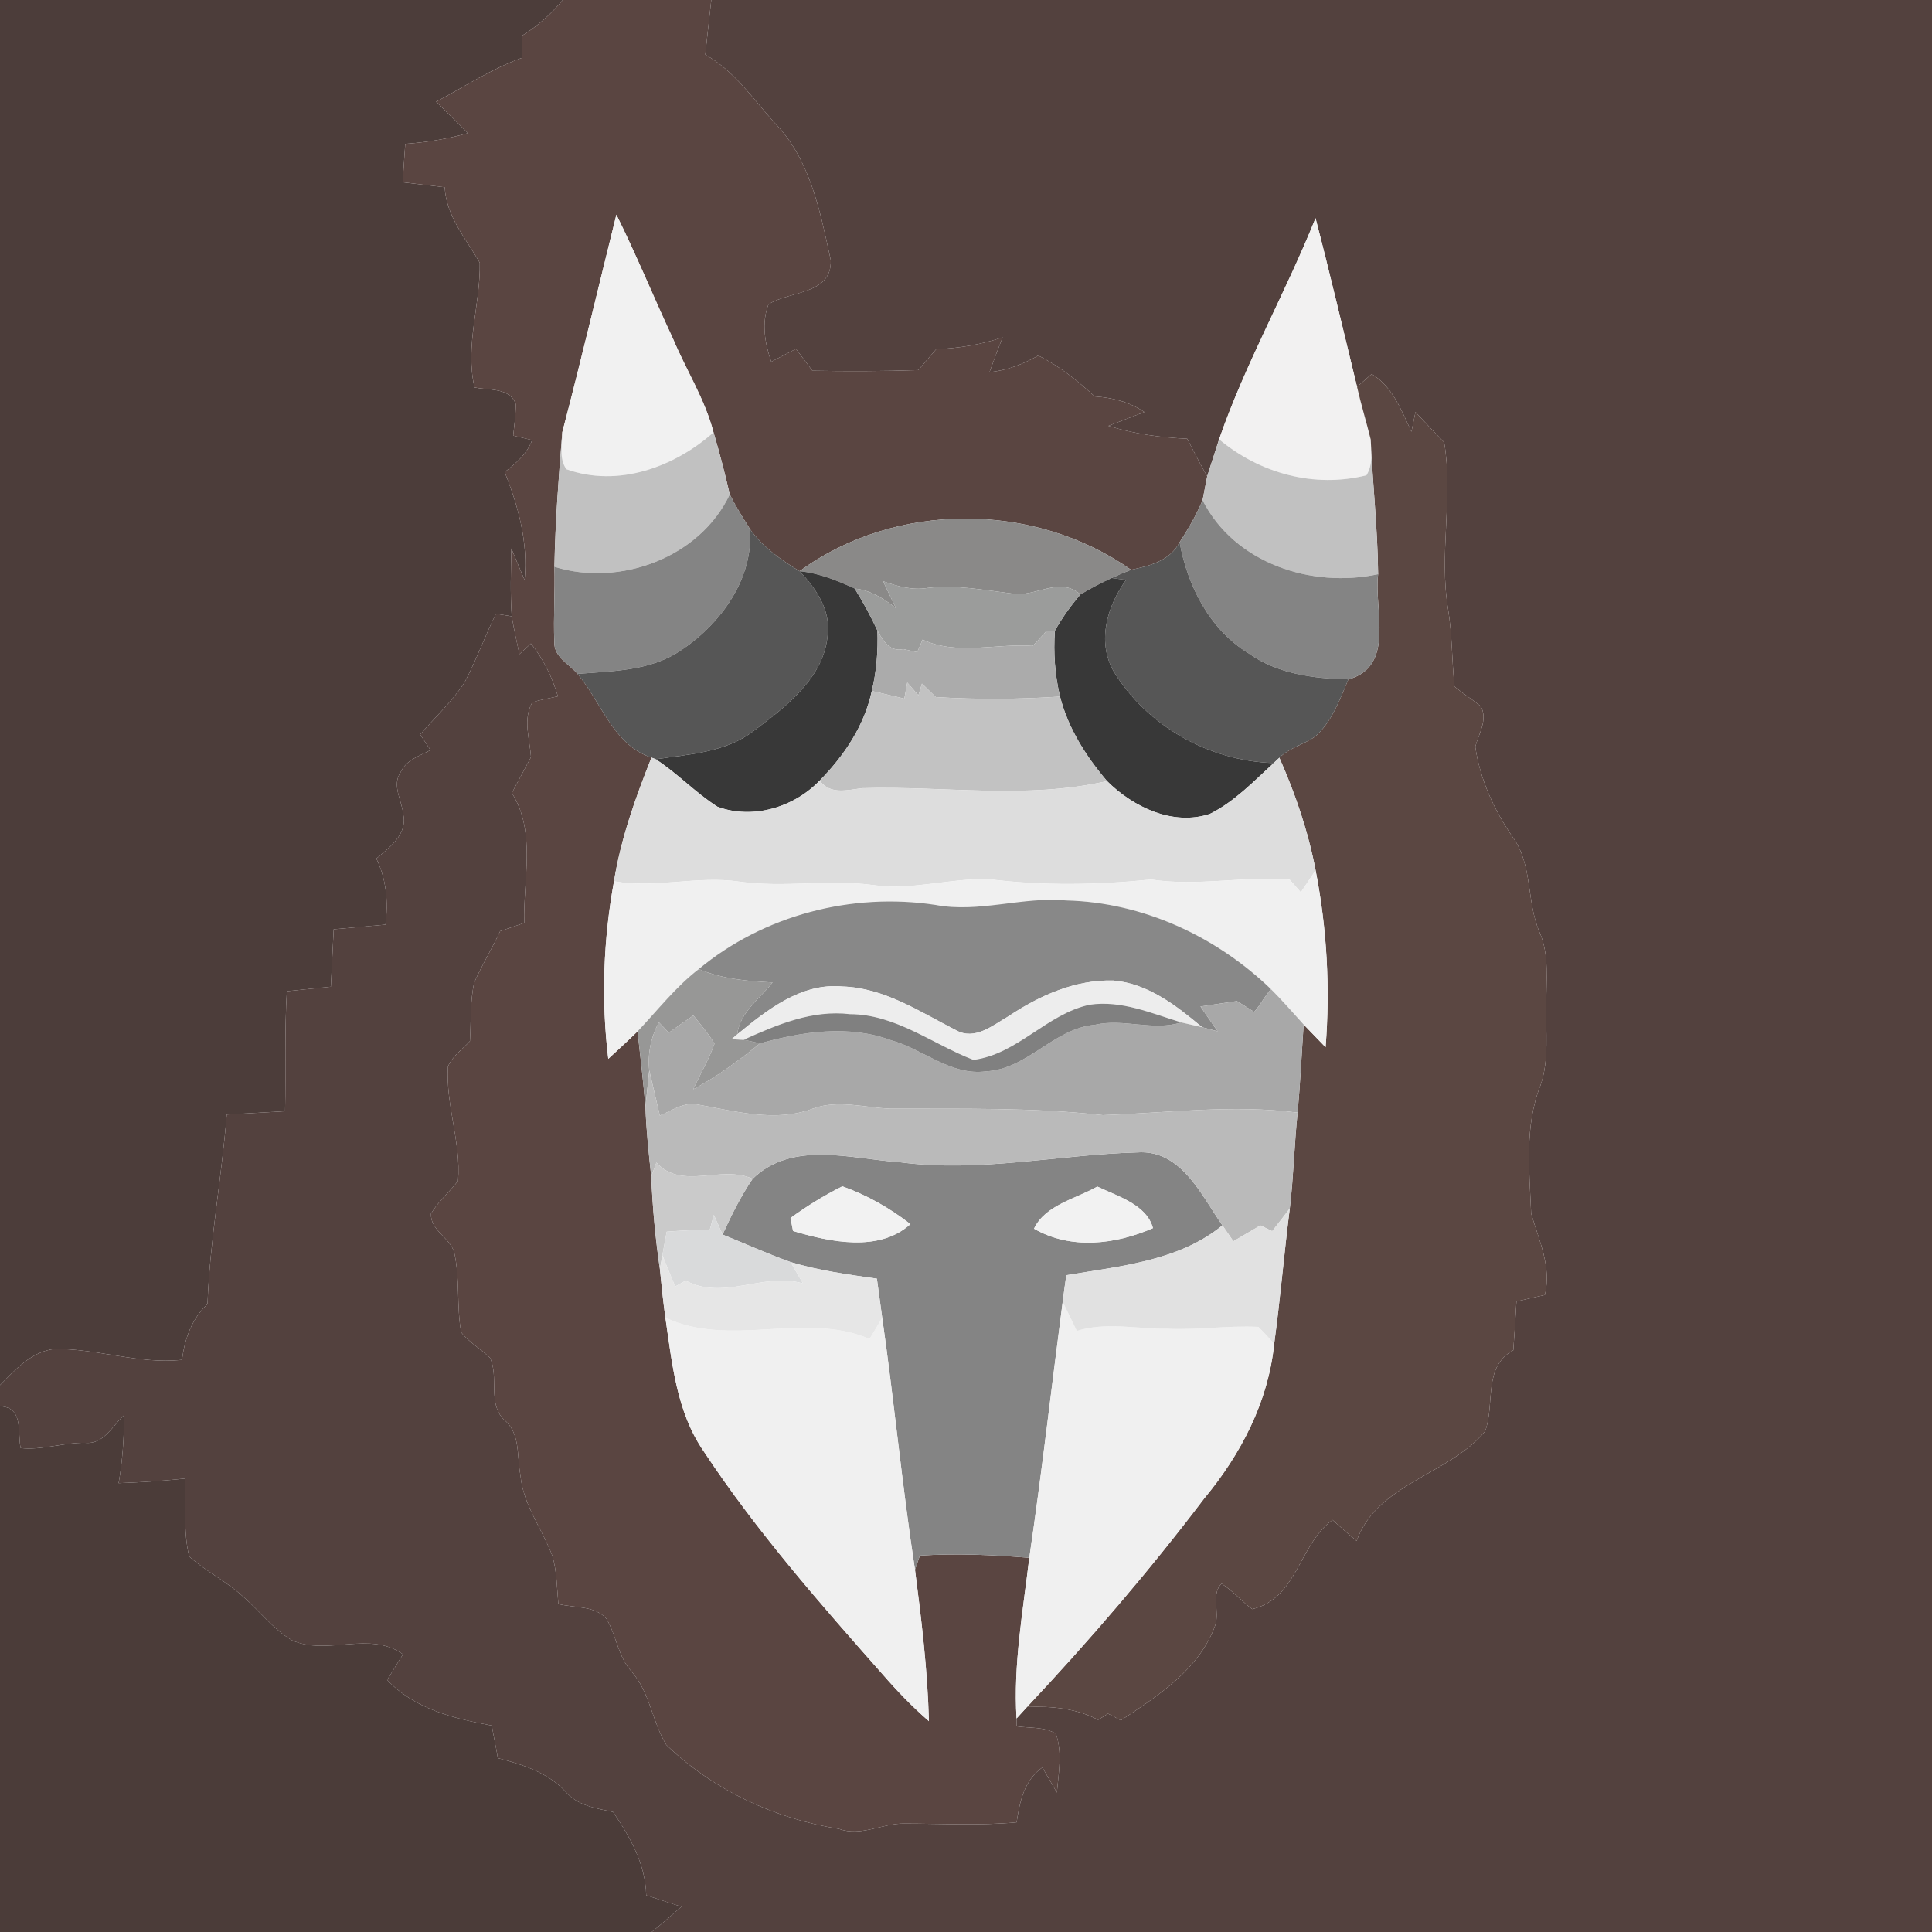 <?xml version="1.0" encoding="UTF-8" ?>
<!DOCTYPE svg PUBLIC "-//W3C//DTD SVG 1.1//EN" "http://www.w3.org/Graphics/SVG/1.1/DTD/svg11.dtd">
<svg width="250pt" height="250pt" viewBox="0 0 250 250" version="1.1" xmlns="http://www.w3.org/2000/svg">
<g id="#4c3d3aff">
<path fill="#4c3d3a" opacity="1.00" d=" M 0.00 0.00 L 72.82 0.00 C 71.33 1.80 69.58 3.36 67.60 4.59 C 67.59 5.55 67.60 6.50 67.60 7.46 C 63.64 8.87 60.13 11.21 56.43 13.16 C 57.82 14.49 59.19 15.85 60.55 17.23 C 57.90 17.98 55.18 18.42 52.44 18.62 C 52.32 20.28 52.21 21.93 52.11 23.59 C 53.92 23.80 55.73 24.01 57.54 24.23 C 57.77 28.05 60.29 30.86 62.08 34.00 C 62.19 39.39 60.14 44.72 61.40 50.13 C 63.24 50.54 65.94 50.10 66.74 52.29 C 66.74 53.66 66.55 55.01 66.41 56.37 C 67.22 56.56 68.04 56.76 68.85 56.95 C 68.21 58.74 66.75 59.96 65.30 61.09 C 67.08 65.52 68.35 70.22 67.88 75.04 C 67.30 73.69 66.73 72.33 66.17 70.97 C 66.11 73.89 66.01 76.82 66.22 79.75 C 65.71 79.67 64.68 79.51 64.17 79.43 C 62.74 82.34 61.64 85.40 60.13 88.27 C 58.53 90.78 56.29 92.80 54.37 95.05 C 54.82 95.72 55.26 96.39 55.71 97.06 C 54.30 97.82 52.54 98.33 51.84 99.92 C 50.66 101.65 52.02 103.57 52.18 105.39 C 52.75 107.96 50.40 109.66 48.70 111.10 C 50.00 113.78 50.25 116.72 49.88 119.65 C 47.65 119.84 45.42 120.04 43.18 120.25 C 43.05 122.72 42.93 125.20 42.81 127.68 C 40.91 127.87 39.02 128.07 37.12 128.26 C 36.81 133.43 37.00 138.61 36.89 143.79 C 34.37 143.93 31.85 144.07 29.34 144.22 C 28.68 152.42 27.15 160.52 26.85 168.75 C 24.81 170.65 23.90 173.25 23.55 175.96 C 17.96 176.57 12.56 174.47 7.00 174.56 C 4.08 174.90 1.95 177.25 0.00 179.24 L 0.00 0.00 Z" />
</g>
<g id="#5a4541ff">
<path fill="#5a4541" opacity="1.00" d=" M 72.82 0.00 L 92.04 0.00 C 91.78 2.36 91.51 4.71 91.26 7.07 C 95.00 9.14 97.39 12.73 100.18 15.83 C 104.85 20.57 106.14 27.41 107.50 33.66 C 107.65 38.16 102.20 37.61 99.44 39.38 C 98.51 41.82 98.98 44.43 99.80 46.81 C 100.87 46.25 101.93 45.70 103.00 45.14 C 103.70 46.08 104.41 47.03 105.12 47.97 C 109.69 48.06 114.26 48.04 118.83 47.89 C 119.60 46.99 120.36 46.08 121.14 45.19 C 124.06 45.06 126.96 44.60 129.74 43.65 C 129.15 45.15 128.58 46.65 128.04 48.16 C 130.28 47.93 132.39 47.14 134.34 46.01 C 137.06 47.34 139.43 49.25 141.65 51.30 C 143.93 51.45 146.17 52.01 148.08 53.32 C 146.53 53.92 144.97 54.50 143.42 55.11 C 146.72 56.13 150.16 56.63 153.62 56.77 C 154.46 58.41 155.31 60.04 156.21 61.65 C 156.01 62.68 155.81 63.70 155.61 64.73 C 154.81 66.64 153.77 68.44 152.64 70.17 C 151.38 72.57 148.80 73.22 146.36 73.73 C 133.84 64.91 115.88 64.83 103.47 73.91 C 101.05 72.44 98.69 70.79 97.03 68.44 C 96.12 66.98 95.20 65.52 94.43 63.98 C 93.81 61.29 93.12 58.60 92.33 55.95 C 91.22 51.66 88.79 47.90 87.09 43.84 C 84.60 38.51 82.38 33.06 79.76 27.78 C 77.43 37.16 75.21 46.58 72.76 55.93 C 72.29 61.71 71.85 67.53 71.74 73.34 C 71.84 76.58 71.59 79.82 71.73 83.06 C 71.64 85.01 73.64 85.91 74.73 87.20 C 77.82 90.84 79.35 96.41 84.30 98.03 C 82.23 103.22 80.34 108.51 79.45 114.04 C 78.07 121.61 77.78 129.37 78.71 137.01 C 79.99 135.84 81.26 134.67 82.50 133.46 C 82.86 136.71 83.24 139.97 83.52 143.23 C 83.62 146.25 83.95 149.25 84.27 152.25 C 84.44 156.25 84.80 160.24 85.39 164.21 C 85.59 166.31 85.81 168.41 86.10 170.50 C 86.97 176.43 87.55 182.73 91.06 187.80 C 97.88 198.12 106.07 207.45 114.25 216.70 C 116.10 218.83 118.06 220.87 120.20 222.72 C 120.03 216.16 119.24 209.63 118.40 203.13 C 118.56 202.67 118.87 201.75 119.03 201.29 C 123.75 200.99 128.48 201.19 133.19 201.58 C 132.37 208.48 131.11 215.40 131.54 222.37 C 131.54 222.62 131.55 223.14 131.55 223.39 C 133.24 223.64 135.12 223.42 136.63 224.34 C 137.50 226.80 136.98 229.43 136.76 231.96 C 136.13 230.87 135.50 229.79 134.88 228.71 C 132.53 230.36 131.95 233.14 131.55 235.81 C 126.71 236.26 121.86 235.98 117.02 235.97 C 114.16 235.93 111.41 237.70 108.57 236.66 C 100.26 235.35 92.30 231.64 86.22 225.79 C 84.39 222.80 84.11 219.03 81.75 216.33 C 79.97 214.41 79.78 211.66 78.48 209.48 C 76.96 207.71 74.31 208.10 72.25 207.55 C 72.06 205.48 72.06 203.35 71.48 201.34 C 70.16 197.83 67.68 194.72 67.34 190.88 C 66.86 188.43 67.38 185.46 65.21 183.70 C 63.08 181.61 64.58 178.19 63.41 175.71 C 62.22 174.54 60.70 173.71 59.67 172.39 C 59.06 168.97 59.54 165.43 58.77 162.03 C 58.18 160.12 55.68 159.20 55.77 157.05 C 56.71 155.45 58.16 154.27 59.27 152.80 C 59.68 147.82 57.65 142.98 57.97 138.00 C 58.54 136.64 59.84 135.79 60.81 134.72 C 60.96 132.19 60.81 129.63 61.36 127.15 C 62.36 124.87 63.67 122.75 64.72 120.49 C 65.75 120.13 66.80 119.78 67.84 119.43 C 67.67 113.85 69.41 107.63 66.23 102.61 C 67.05 101.06 67.89 99.52 68.71 97.97 C 68.55 95.65 67.64 93.09 68.86 90.91 C 69.93 90.51 71.08 90.38 72.19 90.10 C 71.45 87.63 70.33 85.28 68.70 83.27 C 68.33 83.62 67.58 84.31 67.21 84.65 C 66.86 83.02 66.49 81.39 66.22 79.75 C 66.01 76.82 66.11 73.89 66.17 70.97 C 66.73 72.33 67.30 73.69 67.88 75.04 C 68.35 70.22 67.08 65.52 65.30 61.09 C 66.75 59.96 68.21 58.74 68.85 56.95 C 68.04 56.76 67.22 56.56 66.41 56.37 C 66.55 55.01 66.74 53.66 66.74 52.29 C 65.94 50.10 63.24 50.54 61.40 50.13 C 60.14 44.72 62.19 39.39 62.08 34.00 C 60.29 30.86 57.77 28.05 57.54 24.23 C 55.73 24.01 53.92 23.80 52.11 23.59 C 52.21 21.93 52.32 20.28 52.44 18.62 C 55.18 18.42 57.90 17.98 60.55 17.23 C 59.19 15.85 57.82 14.49 56.43 13.16 C 60.13 11.21 63.64 8.87 67.60 7.46 C 67.60 6.50 67.59 5.55 67.60 4.59 C 69.58 3.36 71.33 1.80 72.82 0.00 Z" />
</g>
<g id="#53413eff">
<path fill="#53413e" opacity="1.00" d=" M 92.04 0.00 L 250.00 0.00 L 250.00 250.00 L 84.33 250.00 C 85.64 248.95 86.90 247.84 88.17 246.73 C 86.65 246.24 85.14 245.75 83.62 245.25 C 83.52 241.21 81.54 237.72 79.33 234.47 C 77.13 234.00 74.75 233.66 73.19 231.85 C 70.88 229.35 67.61 228.33 64.42 227.50 C 64.19 226.09 63.87 224.70 63.64 223.29 C 58.74 222.38 53.64 221.16 50.09 217.37 C 50.81 216.29 51.44 215.15 52.15 214.07 C 47.84 210.97 42.40 214.28 37.81 212.27 C 35.31 210.80 33.57 208.41 31.40 206.55 C 29.27 204.60 26.63 203.33 24.48 201.41 C 23.68 198.13 24.09 194.68 23.91 191.33 C 21.07 191.63 18.21 191.82 15.35 191.92 C 15.86 189.02 16.05 186.07 16.06 183.12 C 14.55 184.50 13.40 186.95 11.03 186.70 C 8.22 186.65 5.44 187.69 2.67 187.38 C 2.23 185.32 3.09 182.10 0.00 181.97 L 0.00 179.24 C 1.95 177.25 4.08 174.90 7.00 174.56 C 12.56 174.47 17.96 176.57 23.55 175.96 C 23.90 173.25 24.81 170.65 26.85 168.75 C 27.15 160.52 28.68 152.42 29.34 144.22 C 31.85 144.07 34.37 143.93 36.89 143.79 C 37.00 138.61 36.81 133.43 37.12 128.26 C 39.02 128.07 40.91 127.87 42.81 127.68 C 42.93 125.20 43.05 122.72 43.18 120.25 C 45.42 120.04 47.65 119.84 49.88 119.65 C 50.25 116.72 50.00 113.78 48.70 111.10 C 50.40 109.66 52.75 107.96 52.18 105.39 C 52.02 103.57 50.66 101.65 51.84 99.92 C 52.54 98.33 54.30 97.82 55.71 97.06 C 55.26 96.39 54.82 95.72 54.37 95.05 C 56.29 92.80 58.53 90.78 60.13 88.27 C 61.64 85.40 62.74 82.34 64.17 79.43 C 64.68 79.51 65.71 79.67 66.22 79.75 C 66.49 81.39 66.86 83.02 67.21 84.65 C 67.58 84.31 68.33 83.62 68.70 83.27 C 70.33 85.28 71.45 87.63 72.19 90.10 C 71.08 90.38 69.93 90.51 68.86 90.91 C 67.64 93.09 68.55 95.65 68.71 97.97 C 67.89 99.52 67.05 101.06 66.23 102.61 C 69.41 107.63 67.67 113.85 67.84 119.43 C 66.80 119.78 65.75 120.13 64.72 120.49 C 63.67 122.75 62.36 124.87 61.36 127.15 C 60.81 129.63 60.96 132.19 60.81 134.72 C 59.84 135.79 58.54 136.64 57.97 138.00 C 57.65 142.98 59.68 147.82 59.27 152.80 C 58.16 154.27 56.71 155.45 55.77 157.05 C 55.68 159.20 58.18 160.12 58.77 162.03 C 59.54 165.43 59.06 168.97 59.67 172.39 C 60.70 173.71 62.22 174.54 63.41 175.71 C 64.58 178.19 63.08 181.61 65.21 183.70 C 67.38 185.46 66.86 188.43 67.34 190.88 C 67.68 194.72 70.16 197.83 71.48 201.34 C 72.06 203.35 72.06 205.48 72.25 207.55 C 74.31 208.10 76.96 207.71 78.48 209.48 C 79.78 211.66 79.97 214.41 81.75 216.33 C 84.11 219.03 84.39 222.80 86.22 225.79 C 92.30 231.64 100.26 235.35 108.57 236.66 C 111.41 237.70 114.16 235.93 117.02 235.97 C 121.86 235.98 126.71 236.26 131.55 235.81 C 131.95 233.14 132.53 230.36 134.88 228.71 C 135.50 229.79 136.13 230.87 136.76 231.96 C 136.98 229.43 137.50 226.80 136.63 224.34 C 135.12 223.42 133.24 223.64 131.55 223.39 C 131.55 223.14 131.54 222.62 131.54 222.37 C 131.99 221.87 132.44 221.38 132.89 220.89 C 136.05 220.76 139.26 221.05 142.10 222.55 C 142.42 222.35 143.06 221.95 143.38 221.75 C 143.94 222.02 144.49 222.31 145.03 222.62 C 149.86 219.43 155.21 216.01 157.26 210.29 C 157.83 208.58 156.69 206.18 158.08 204.93 C 159.52 205.86 160.66 207.18 162.03 208.22 C 167.92 206.84 168.03 199.88 172.43 196.68 C 173.46 197.59 174.47 198.53 175.55 199.39 C 178.19 191.95 187.50 190.85 192.17 185.21 C 193.49 181.68 191.85 176.87 195.82 174.72 C 195.98 172.62 196.10 170.51 196.23 168.41 C 197.45 168.12 198.68 167.84 199.91 167.57 C 200.78 163.85 199.13 160.50 198.13 157.03 C 197.91 151.51 197.24 145.71 199.34 140.44 C 200.50 137.09 199.97 133.48 200.10 130.01 C 200.04 126.87 200.52 123.59 199.22 120.63 C 197.49 116.67 198.37 111.96 195.75 108.33 C 193.32 104.80 191.53 100.88 190.90 96.62 C 191.35 94.94 192.56 93.12 191.61 91.39 C 190.51 90.50 189.30 89.74 188.21 88.84 C 187.87 85.52 187.92 82.16 187.39 78.86 C 186.17 71.68 188.07 64.43 186.88 57.25 C 185.63 55.95 184.39 54.64 183.16 53.32 C 183.03 53.95 182.77 55.23 182.64 55.86 C 181.34 53.12 180.23 50.03 177.49 48.40 C 177.02 48.81 176.07 49.64 175.60 50.06 C 173.82 42.78 172.12 35.48 170.23 28.23 C 166.36 37.89 161.15 47.02 157.75 56.85 C 157.25 58.45 156.70 60.04 156.21 61.65 C 155.31 60.04 154.46 58.41 153.62 56.77 C 150.16 56.63 146.72 56.13 143.42 55.11 C 144.97 54.50 146.53 53.92 148.08 53.32 C 146.17 52.01 143.93 51.45 141.65 51.30 C 139.43 49.25 137.06 47.34 134.34 46.01 C 132.39 47.14 130.28 47.93 128.04 48.16 C 128.58 46.65 129.15 45.15 129.74 43.65 C 126.96 44.60 124.06 45.06 121.14 45.19 C 120.36 46.08 119.60 46.99 118.83 47.89 C 114.26 48.04 109.69 48.06 105.12 47.97 C 104.41 47.03 103.70 46.08 103.00 45.14 C 101.93 45.70 100.87 46.25 99.80 46.81 C 98.98 44.43 98.51 41.82 99.44 39.38 C 102.20 37.61 107.65 38.16 107.50 33.66 C 106.14 27.41 104.85 20.57 100.18 15.83 C 97.39 12.73 95.00 9.14 91.26 7.07 C 91.51 4.71 91.78 2.36 92.04 0.00 Z" />
</g>
<g id="#f1f1f1ff">
<path fill="#f1f1f1" opacity="1.00" d=" M 79.76 27.78 C 82.38 33.06 84.60 38.51 87.09 43.84 C 88.79 47.90 91.22 51.66 92.33 55.95 C 87.23 60.47 79.96 63.11 73.29 60.72 C 72.30 59.32 72.76 57.51 72.76 55.93 C 75.21 46.58 77.43 37.16 79.76 27.78 Z" />
</g>
<g id="#f2f1f1ff">
<path fill="#f2f1f1" opacity="1.00" d=" M 157.75 56.85 C 161.15 47.02 166.36 37.89 170.23 28.23 C 172.12 35.48 173.82 42.78 175.60 50.06 C 176.12 52.35 176.81 54.59 177.37 56.87 C 177.43 58.42 177.69 60.10 176.82 61.50 C 170.08 63.20 163.02 61.26 157.75 56.85 Z" />
</g>
<g id="#5b4742ff">
<path fill="#5b4742" opacity="1.00" d=" M 177.49 48.40 C 180.23 50.03 181.34 53.12 182.64 55.86 C 182.77 55.23 183.03 53.95 183.16 53.32 C 184.39 54.64 185.63 55.95 186.88 57.25 C 188.07 64.43 186.17 71.68 187.39 78.86 C 187.92 82.16 187.87 85.52 188.21 88.84 C 189.30 89.74 190.51 90.50 191.61 91.39 C 192.56 93.12 191.35 94.94 190.90 96.62 C 191.53 100.88 193.32 104.80 195.75 108.33 C 198.37 111.96 197.49 116.67 199.22 120.63 C 200.52 123.59 200.04 126.87 200.10 130.01 C 199.97 133.48 200.50 137.09 199.34 140.44 C 197.24 145.71 197.91 151.51 198.13 157.03 C 199.13 160.50 200.78 163.85 199.91 167.57 C 198.68 167.84 197.45 168.12 196.23 168.41 C 196.10 170.51 195.98 172.62 195.82 174.72 C 191.85 176.87 193.49 181.68 192.17 185.21 C 187.50 190.85 178.19 191.95 175.55 199.39 C 174.47 198.53 173.46 197.59 172.43 196.68 C 168.03 199.88 167.92 206.84 162.03 208.22 C 160.66 207.18 159.52 205.86 158.08 204.93 C 156.69 206.18 157.83 208.58 157.26 210.29 C 155.21 216.01 149.86 219.43 145.03 222.62 C 144.49 222.31 143.94 222.02 143.38 221.75 C 143.06 221.95 142.42 222.35 142.10 222.55 C 139.26 221.05 136.05 220.76 132.89 220.89 C 140.97 212.29 148.67 203.33 155.80 193.93 C 160.57 188.18 164.11 181.42 164.88 173.89 C 165.67 168.07 166.16 162.21 166.90 156.37 C 167.39 152.25 167.48 148.09 167.91 143.97 C 168.26 140.17 168.43 136.37 168.69 132.57 C 169.40 133.31 170.82 134.78 171.53 135.51 C 172.13 127.86 171.71 120.15 170.24 112.62 C 169.28 107.59 167.62 102.72 165.55 98.05 C 166.86 96.74 168.76 96.34 170.23 95.27 C 172.39 93.33 173.37 90.50 174.48 87.91 C 180.61 86.22 177.75 78.90 178.33 74.30 C 178.27 68.48 177.62 62.68 177.37 56.87 C 176.81 54.59 176.12 52.35 175.60 50.06 C 176.07 49.64 177.02 48.81 177.49 48.40 Z" />
</g>
<g id="#c1c1c1ff">
<path fill="#c1c1c1" opacity="1.00" d=" M 71.74 73.34 C 71.85 67.53 72.29 61.71 72.76 55.93 C 72.76 57.51 72.30 59.32 73.29 60.72 C 79.96 63.11 87.23 60.47 92.33 55.95 C 93.12 58.60 93.81 61.29 94.43 63.98 C 90.56 72.16 80.18 75.98 71.74 73.34 Z" />
<path fill="#c1c1c1" opacity="1.00" d=" M 157.75 56.85 C 163.02 61.26 170.08 63.20 176.82 61.50 C 177.69 60.10 177.43 58.42 177.37 56.87 C 177.62 62.68 178.27 68.48 178.33 74.30 C 169.73 76.16 159.75 72.89 155.61 64.73 C 155.81 63.70 156.01 62.68 156.21 61.65 C 156.70 60.04 157.25 58.45 157.75 56.85 Z" />
</g>
<g id="#848484ff">
<path fill="#848484" opacity="1.00" d=" M 94.43 63.98 C 95.20 65.52 96.12 66.98 97.03 68.44 C 97.56 74.83 93.27 80.72 88.16 84.12 C 84.22 86.84 79.30 86.83 74.73 87.20 C 73.64 85.91 71.64 85.01 71.73 83.06 C 71.59 79.82 71.84 76.58 71.74 73.34 C 80.18 75.98 90.56 72.16 94.43 63.98 Z" />
<path fill="#848484" opacity="1.00" d=" M 152.64 70.17 C 153.77 68.44 154.81 66.64 155.61 64.73 C 159.75 72.89 169.73 76.16 178.33 74.30 C 177.75 78.90 180.61 86.22 174.48 87.91 C 170.00 87.81 165.32 87.22 161.58 84.55 C 156.53 81.47 153.67 75.84 152.64 70.17 Z" />
<path fill="#848484" opacity="1.00" d=" M 116.44 150.39 C 126.71 151.76 136.90 149.41 147.13 149.12 C 152.85 148.71 155.43 154.64 158.18 158.56 C 152.57 163.18 144.90 163.84 137.98 165.01 C 137.81 166.15 137.66 167.30 137.51 168.46 C 136.06 179.50 134.81 190.57 133.19 201.58 C 128.48 201.19 123.75 200.99 119.03 201.29 C 118.87 201.75 118.56 202.67 118.40 203.13 C 116.74 192.30 115.71 181.38 114.16 170.54 C 113.92 168.84 113.70 167.15 113.47 165.46 C 109.71 164.92 105.94 164.41 102.30 163.31 C 99.32 162.24 96.44 160.94 93.50 159.75 C 94.64 157.26 95.85 154.80 97.39 152.54 C 102.55 147.53 110.12 149.96 116.44 150.39 M 102.29 157.61 C 102.37 158.03 102.53 158.87 102.62 159.29 C 107.47 160.73 113.75 162.07 117.81 158.40 C 115.14 156.33 112.18 154.64 109.00 153.51 C 106.65 154.68 104.41 156.07 102.29 157.61 M 133.80 158.99 C 138.59 161.75 144.32 161.04 149.19 158.92 C 148.38 155.86 144.59 154.79 141.99 153.54 C 139.22 155.13 135.27 155.91 133.80 158.99 Z" />
</g>
<g id="#8a8988ff">
<path fill="#8a8988" opacity="1.00" d=" M 103.47 73.91 C 115.88 64.83 133.84 64.91 146.36 73.73 C 145.50 74.06 144.67 74.41 143.85 74.80 C 142.46 75.43 141.12 76.15 139.81 76.92 C 137.06 74.52 134.02 77.31 131.00 76.81 C 127.36 76.36 123.72 75.64 120.03 76.08 C 118.05 76.41 116.12 75.87 114.27 75.21 C 114.83 76.37 115.37 77.54 115.93 78.69 C 114.35 77.46 112.65 76.36 110.60 76.16 C 108.33 75.12 105.99 74.17 103.47 73.91 Z" />
</g>
<g id="#565656ff">
<path fill="#565656" opacity="1.00" d=" M 97.03 68.44 C 98.69 70.79 101.05 72.44 103.47 73.91 C 105.52 76.08 107.44 78.81 107.12 81.96 C 106.74 87.62 101.77 91.40 97.59 94.53 C 93.95 97.38 89.22 97.59 84.85 98.25 C 84.71 98.19 84.43 98.09 84.30 98.03 C 79.35 96.41 77.82 90.84 74.73 87.20 C 79.30 86.83 84.22 86.84 88.16 84.12 C 93.27 80.72 97.56 74.83 97.03 68.44 Z" />
<path fill="#565656" opacity="1.00" d=" M 146.36 73.73 C 148.80 73.22 151.38 72.57 152.64 70.17 C 153.67 75.84 156.53 81.47 161.58 84.55 C 165.32 87.22 170.00 87.81 174.48 87.91 C 173.37 90.50 172.39 93.33 170.23 95.27 C 168.76 96.34 166.86 96.74 165.55 98.05 C 165.36 98.22 164.99 98.56 164.81 98.74 C 156.48 98.48 148.46 93.99 144.10 86.87 C 141.91 82.98 143.26 78.44 145.71 75.04 C 145.25 74.98 144.31 74.86 143.85 74.80 C 144.67 74.41 145.50 74.06 146.36 73.73 Z" />
</g>
<g id="#383838ff">
<path fill="#383838" opacity="1.00" d=" M 103.47 73.91 C 105.99 74.17 108.33 75.12 110.60 76.16 C 111.68 77.91 112.67 79.73 113.54 81.60 C 113.63 84.22 113.43 86.86 112.81 89.41 C 111.85 93.90 109.25 97.77 106.07 101.00 C 102.75 104.47 97.41 106.09 92.84 104.39 C 90.00 102.59 87.68 100.08 84.85 98.25 C 89.22 97.59 93.95 97.38 97.59 94.53 C 101.77 91.40 106.74 87.62 107.12 81.96 C 107.44 78.81 105.52 76.08 103.47 73.91 Z" />
<path fill="#383838" opacity="1.00" d=" M 139.81 76.92 C 141.12 76.15 142.46 75.43 143.85 74.80 C 144.31 74.86 145.25 74.98 145.71 75.04 C 143.26 78.44 141.91 82.98 144.10 86.87 C 148.46 93.99 156.48 98.48 164.81 98.74 C 162.23 101.11 159.73 103.74 156.56 105.32 C 151.77 106.91 146.64 104.44 143.25 101.07 C 140.53 97.87 138.22 94.25 137.17 90.14 C 136.50 87.35 136.30 84.48 136.50 81.62 C 137.43 79.95 138.55 78.38 139.81 76.92 Z" />
</g>
<g id="#9b9c9bff">
<path fill="#9b9c9b" opacity="1.00" d=" M 114.27 75.21 C 116.12 75.87 118.05 76.41 120.03 76.08 C 123.72 75.64 127.36 76.36 131.00 76.81 C 134.02 77.31 137.06 74.52 139.81 76.92 C 138.55 78.38 137.43 79.95 136.50 81.62 C 136.22 81.63 135.68 81.63 135.41 81.64 C 134.84 82.31 134.25 82.95 133.63 83.58 C 128.89 83.23 123.86 84.85 119.38 82.77 C 119.14 83.31 118.92 83.85 118.69 84.39 C 118.09 84.25 117.48 84.12 116.88 83.99 C 115.17 84.41 114.24 82.90 113.54 81.60 C 112.67 79.73 111.68 77.91 110.60 76.16 C 112.65 76.36 114.35 77.46 115.93 78.69 C 115.37 77.54 114.83 76.37 114.27 75.21 Z" />
</g>
<g id="#abababff">
<path fill="#ababab" opacity="1.00" d=" M 135.41 81.64 C 135.68 81.63 136.22 81.63 136.50 81.62 C 136.30 84.48 136.50 87.35 137.17 90.14 C 131.82 90.49 126.45 90.53 121.09 90.20 C 120.49 89.62 119.90 89.04 119.30 88.46 C 119.19 88.84 118.95 89.60 118.84 89.98 C 118.48 89.57 117.76 88.74 117.40 88.32 C 117.27 89.01 117.14 89.71 117.02 90.40 C 115.62 90.07 114.21 89.73 112.81 89.41 C 113.43 86.86 113.63 84.22 113.54 81.60 C 114.24 82.90 115.17 84.41 116.88 83.99 C 117.48 84.12 118.09 84.25 118.69 84.39 C 118.92 83.85 119.14 83.31 119.38 82.77 C 123.86 84.85 128.89 83.23 133.63 83.58 C 134.25 82.95 134.84 82.31 135.41 81.64 Z" />
</g>
<g id="#c2c2c2ff">
<path fill="#c2c2c2" opacity="1.00" d=" M 117.02 90.40 C 117.14 89.71 117.27 89.01 117.40 88.32 C 117.76 88.74 118.48 89.57 118.84 89.98 C 118.95 89.60 119.19 88.84 119.30 88.46 C 119.90 89.04 120.49 89.62 121.09 90.20 C 126.45 90.53 131.82 90.49 137.17 90.14 C 138.22 94.25 140.53 97.87 143.25 101.07 C 132.87 103.46 122.15 101.68 111.63 101.99 C 109.68 102.20 107.45 102.91 106.07 101.00 C 109.25 97.77 111.85 93.90 112.81 89.41 C 114.21 89.73 115.62 90.07 117.02 90.40 Z" />
</g>
<g id="#ddddddff">
<path fill="#dddddd" opacity="1.00" d=" M 84.30 98.03 C 84.43 98.09 84.71 98.19 84.85 98.25 C 87.68 100.08 90.00 102.59 92.84 104.39 C 97.41 106.09 102.75 104.47 106.07 101.00 C 107.45 102.91 109.68 102.20 111.63 101.99 C 122.15 101.68 132.87 103.46 143.25 101.07 C 146.64 104.44 151.77 106.91 156.56 105.32 C 159.73 103.74 162.23 101.11 164.81 98.74 C 164.99 98.56 165.36 98.22 165.55 98.05 C 167.62 102.72 169.28 107.59 170.24 112.62 C 169.60 113.57 168.97 114.52 168.33 115.47 C 167.97 115.06 167.25 114.24 166.89 113.83 C 160.90 113.34 154.93 114.73 148.95 113.81 C 141.99 114.52 134.95 114.64 127.99 113.77 C 122.98 113.60 118.04 115.26 113.01 114.53 C 107.23 113.75 101.41 114.91 95.64 114.08 C 90.24 113.29 84.84 114.99 79.45 114.04 C 80.34 108.51 82.23 103.22 84.30 98.03 Z" />
</g>
<g id="#f0f0f0ff">
<path fill="#f0f0f0" opacity="1.00" d=" M 168.33 115.47 C 168.97 114.52 169.60 113.57 170.24 112.62 C 171.71 120.15 172.13 127.86 171.53 135.51 C 170.82 134.78 169.40 133.31 168.69 132.57 C 167.29 131.04 165.94 129.46 164.47 128.00 C 157.38 121.17 147.90 116.77 137.99 116.52 C 132.29 115.99 126.69 118.18 121.01 117.09 C 110.23 115.46 98.84 118.41 90.42 125.40 C 87.42 127.71 85.09 130.73 82.50 133.46 C 81.26 134.67 79.99 135.84 78.71 137.01 C 77.78 129.37 78.07 121.61 79.45 114.04 C 84.84 114.99 90.24 113.29 95.64 114.08 C 101.41 114.91 107.23 113.75 113.01 114.53 C 118.04 115.26 122.98 113.60 127.99 113.77 C 134.95 114.64 141.99 114.52 148.95 113.81 C 154.93 114.73 160.90 113.34 166.89 113.83 C 167.25 114.24 167.97 115.06 168.33 115.47 Z" />
<path fill="#f0f0f0" opacity="1.00" d=" M 137.51 168.46 C 138.12 169.71 138.74 170.96 139.34 172.22 C 143.14 171.03 147.11 171.98 150.99 171.94 C 154.94 172.13 158.89 171.50 162.83 171.70 C 163.54 172.40 164.22 173.13 164.88 173.89 C 164.11 181.42 160.57 188.18 155.80 193.93 C 148.67 203.33 140.97 212.29 132.89 220.89 C 132.44 221.38 131.99 221.87 131.54 222.37 C 131.11 215.40 132.37 208.48 133.19 201.58 C 134.81 190.57 136.06 179.50 137.51 168.46 Z" />
<path fill="#f0f0f0" opacity="1.00" d=" M 86.10 170.50 C 94.42 174.46 104.18 169.66 112.52 173.26 C 113.07 172.35 113.61 171.44 114.16 170.54 C 115.71 181.38 116.74 192.30 118.40 203.13 C 119.24 209.63 120.03 216.16 120.20 222.72 C 118.06 220.87 116.10 218.83 114.25 216.70 C 106.07 207.45 97.88 198.12 91.06 187.80 C 87.55 182.73 86.97 176.43 86.10 170.50 Z" />
</g>
<g id="#888888ff">
<path fill="#888888" opacity="1.00" d=" M 90.42 125.40 C 98.84 118.41 110.23 115.46 121.01 117.09 C 126.69 118.18 132.29 115.99 137.99 116.52 C 147.90 116.77 157.38 121.17 164.47 128.00 C 163.64 128.90 163.11 130.03 162.29 130.94 C 161.55 130.47 160.80 130.00 160.06 129.54 C 158.49 129.77 156.91 130.01 155.34 130.24 C 156.08 131.30 156.81 132.38 157.56 133.45 C 157.06 133.32 156.05 133.05 155.55 132.92 C 152.23 130.14 148.57 127.27 144.08 126.88 C 139.17 126.74 134.51 128.82 130.50 131.50 C 128.49 132.66 126.15 134.67 123.73 133.32 C 119.04 130.93 114.44 127.82 108.99 127.65 C 103.68 127.16 99.25 130.69 95.40 133.85 C 95.73 131.00 98.31 129.24 99.97 127.13 C 96.72 126.96 93.45 126.68 90.42 125.40 Z" />
</g>
<g id="#979796ff">
<path fill="#979796" opacity="1.00" d=" M 82.50 133.46 C 85.09 130.73 87.42 127.71 90.42 125.40 C 93.45 126.68 96.72 126.96 99.97 127.13 C 98.31 129.24 95.73 131.00 95.40 133.85 C 95.22 134.01 94.85 134.32 94.66 134.48 C 95.06 134.49 95.84 134.52 96.24 134.54 L 98.35 135.01 C 95.63 137.22 92.81 139.31 89.70 140.96 C 90.61 138.99 91.72 137.11 92.45 135.07 C 91.69 133.74 90.66 132.59 89.72 131.40 C 88.66 132.14 87.59 132.88 86.54 133.63 C 86.22 133.30 85.58 132.63 85.26 132.29 C 84.22 134.21 83.79 136.33 84.01 138.51 C 83.85 140.08 83.69 141.66 83.52 143.23 C 83.24 139.97 82.86 136.71 82.50 133.46 Z" />
</g>
<g id="#edededff">
<path fill="#ededed" opacity="1.00" d=" M 130.50 131.50 C 134.51 128.82 139.17 126.74 144.08 126.88 C 148.57 127.27 152.23 130.14 155.55 132.92 C 154.65 132.71 153.75 132.50 152.85 132.30 C 149.02 131.13 145.09 129.40 141.01 130.01 C 135.46 131.19 131.67 136.42 125.96 137.15 C 120.68 135.12 115.91 131.25 109.98 131.23 C 105.12 130.65 100.56 132.59 96.24 134.54 C 95.84 134.52 95.06 134.49 94.66 134.48 C 94.85 134.32 95.22 134.01 95.40 133.85 C 99.25 130.69 103.68 127.16 108.99 127.65 C 114.44 127.82 119.04 130.93 123.73 133.32 C 126.15 134.67 128.49 132.66 130.50 131.50 Z" />
</g>
<g id="#a8a8a8ff">
<path fill="#a8a8a8" opacity="1.00" d=" M 164.47 128.00 C 165.94 129.46 167.29 131.04 168.69 132.57 C 168.43 136.37 168.26 140.17 167.91 143.97 C 159.52 142.90 151.08 144.01 142.70 144.30 C 133.57 143.28 124.40 143.50 115.24 143.46 C 111.89 143.35 108.47 142.25 105.20 143.45 C 100.33 145.28 95.14 143.78 90.24 142.92 C 88.49 142.56 86.93 143.73 85.38 144.35 C 84.94 142.40 84.46 140.46 84.01 138.51 C 83.79 136.33 84.22 134.21 85.26 132.29 C 85.58 132.63 86.22 133.30 86.54 133.63 C 87.59 132.88 88.66 132.14 89.72 131.40 C 90.66 132.59 91.69 133.74 92.45 135.07 C 91.72 137.11 90.61 138.99 89.70 140.96 C 92.81 139.31 95.63 137.22 98.35 135.01 C 103.85 133.49 109.80 132.57 115.31 134.61 C 119.46 135.75 123.05 139.24 127.59 138.63 C 132.97 138.36 136.34 133.08 141.67 132.61 C 145.38 131.74 149.21 133.47 152.85 132.30 C 153.75 132.50 154.65 132.71 155.55 132.92 C 156.05 133.05 157.06 133.32 157.56 133.45 C 156.81 132.38 156.08 131.30 155.34 130.24 C 156.91 130.01 158.49 129.77 160.06 129.54 C 160.80 130.00 161.55 130.47 162.29 130.94 C 163.11 130.03 163.64 128.90 164.47 128.00 Z" />
</g>
<g id="#808080ff">
<path fill="#808080" opacity="1.00" d=" M 125.96 137.15 C 131.67 136.42 135.46 131.19 141.01 130.01 C 145.09 129.40 149.02 131.13 152.85 132.30 C 149.21 133.47 145.38 131.74 141.67 132.61 C 136.34 133.08 132.97 138.36 127.59 138.63 C 123.05 139.24 119.46 135.75 115.31 134.61 C 109.80 132.57 103.85 133.49 98.35 135.01 L 96.24 134.54 C 100.56 132.59 105.12 130.65 109.98 131.23 C 115.91 131.25 120.68 135.12 125.96 137.15 Z" />
</g>
<g id="#bababaff">
<path fill="#bababa" opacity="1.00" d=" M 84.01 138.51 C 84.46 140.46 84.94 142.40 85.38 144.35 C 86.93 143.73 88.49 142.56 90.24 142.92 C 95.14 143.78 100.33 145.28 105.20 143.45 C 108.47 142.25 111.89 143.35 115.24 143.46 C 124.40 143.50 133.57 143.28 142.70 144.30 C 151.08 144.01 159.52 142.90 167.91 143.97 C 167.48 148.09 167.39 152.25 166.90 156.37 C 166.15 157.36 165.39 158.33 164.62 159.31 C 164.10 159.06 163.59 158.82 163.09 158.57 C 161.91 159.24 160.77 159.95 159.60 160.62 C 159.12 159.93 158.65 159.24 158.18 158.56 C 155.43 154.64 152.85 148.71 147.13 149.12 C 136.90 149.41 126.71 151.76 116.44 150.39 C 110.12 149.96 102.55 147.53 97.39 152.54 C 93.34 150.68 88.20 154.08 84.94 150.43 C 84.77 150.89 84.44 151.79 84.27 152.25 C 83.95 149.25 83.62 146.25 83.52 143.23 C 83.69 141.66 83.85 140.08 84.01 138.51 Z" />
</g>
<g id="#cacacaff">
<path fill="#cacaca" opacity="1.00" d=" M 84.94 150.43 C 88.20 154.08 93.34 150.68 97.39 152.54 C 95.85 154.80 94.64 157.26 93.50 159.75 C 93.13 158.90 92.75 158.06 92.37 157.21 C 92.24 157.70 91.98 158.66 91.84 159.15 C 89.98 159.13 88.13 159.24 86.27 159.38 C 86.08 160.40 85.89 161.41 85.71 162.43 L 85.39 164.21 C 84.80 160.24 84.44 156.25 84.27 152.25 C 84.44 151.79 84.77 150.89 84.94 150.43 Z" />
</g>
<g id="#f2f2f2ff">
<path fill="#f2f2f2" opacity="1.00" d=" M 102.29 157.61 C 104.41 156.07 106.65 154.68 109.00 153.51 C 112.18 154.64 115.14 156.33 117.81 158.40 C 113.75 162.07 107.47 160.73 102.62 159.29 C 102.53 158.87 102.37 158.03 102.29 157.61 Z" />
<path fill="#f2f2f2" opacity="1.00" d=" M 133.80 158.99 C 135.27 155.91 139.22 155.13 141.99 153.54 C 144.59 154.79 148.38 155.86 149.19 158.92 C 144.32 161.04 138.59 161.75 133.80 158.99 Z" />
</g>
<g id="#d9dadbff">
<path fill="#d9dadb" opacity="1.00" d=" M 92.37 157.21 C 92.75 158.06 93.13 158.90 93.50 159.75 C 96.44 160.94 99.32 162.24 102.30 163.31 C 102.84 164.23 103.37 165.16 103.91 166.08 C 98.76 164.58 93.67 168.36 88.73 165.71 C 88.28 165.96 87.83 166.22 87.38 166.47 C 86.78 165.14 86.27 163.77 85.71 162.43 C 85.89 161.41 86.08 160.40 86.27 159.38 C 88.13 159.24 89.98 159.13 91.84 159.15 C 91.98 158.66 92.24 157.70 92.37 157.21 Z" />
</g>
<g id="#e1e1e1ff">
<path fill="#e1e1e1" opacity="1.00" d=" M 164.62 159.31 C 165.39 158.33 166.15 157.36 166.90 156.37 C 166.16 162.21 165.67 168.07 164.88 173.89 C 164.22 173.13 163.54 172.40 162.83 171.70 C 158.89 171.50 154.94 172.13 150.99 171.94 C 147.11 171.98 143.14 171.03 139.34 172.22 C 138.74 170.96 138.12 169.71 137.51 168.46 C 137.66 167.30 137.81 166.15 137.98 165.01 C 144.90 163.84 152.57 163.18 158.18 158.56 C 158.65 159.24 159.12 159.93 159.60 160.62 C 160.77 159.95 161.91 159.24 163.09 158.57 C 163.59 158.82 164.10 159.06 164.62 159.31 Z" />
</g>
<g id="#e6e6e6ff">
<path fill="#e6e6e6" opacity="1.00" d=" M 85.71 162.43 C 86.27 163.77 86.78 165.14 87.38 166.47 C 87.83 166.22 88.28 165.96 88.73 165.71 C 93.67 168.36 98.76 164.58 103.91 166.08 C 103.37 165.16 102.84 164.23 102.30 163.31 C 105.94 164.41 109.71 164.92 113.47 165.46 C 113.70 167.15 113.92 168.84 114.16 170.54 C 113.61 171.44 113.07 172.35 112.52 173.26 C 104.18 169.66 94.42 174.46 86.10 170.50 C 85.81 168.41 85.59 166.31 85.39 164.21 L 85.71 162.43 Z" />
</g>
<g id="#4b3c39ff">
<path fill="#4b3c39" opacity="1.00" d=" M 0.00 181.97 C 3.09 182.10 2.23 185.32 2.67 187.38 C 5.44 187.69 8.22 186.65 11.03 186.70 C 13.40 186.95 14.55 184.50 16.06 183.12 C 16.05 186.07 15.86 189.02 15.35 191.92 C 18.21 191.82 21.07 191.63 23.91 191.33 C 24.09 194.68 23.68 198.13 24.48 201.41 C 26.63 203.33 29.27 204.60 31.40 206.55 C 33.57 208.41 35.31 210.80 37.81 212.27 C 42.40 214.28 47.84 210.97 52.15 214.07 C 51.44 215.15 50.81 216.29 50.09 217.37 C 53.64 221.16 58.74 222.38 63.64 223.29 C 63.87 224.70 64.19 226.09 64.42 227.50 C 67.61 228.33 70.88 229.35 73.19 231.85 C 74.75 233.66 77.13 234.00 79.33 234.47 C 81.54 237.72 83.52 241.21 83.62 245.25 C 85.14 245.75 86.65 246.24 88.17 246.73 C 86.90 247.84 85.64 248.95 84.33 250.00 L 0.00 250.00 L 0.00 181.97 Z" />
</g>
</svg>
